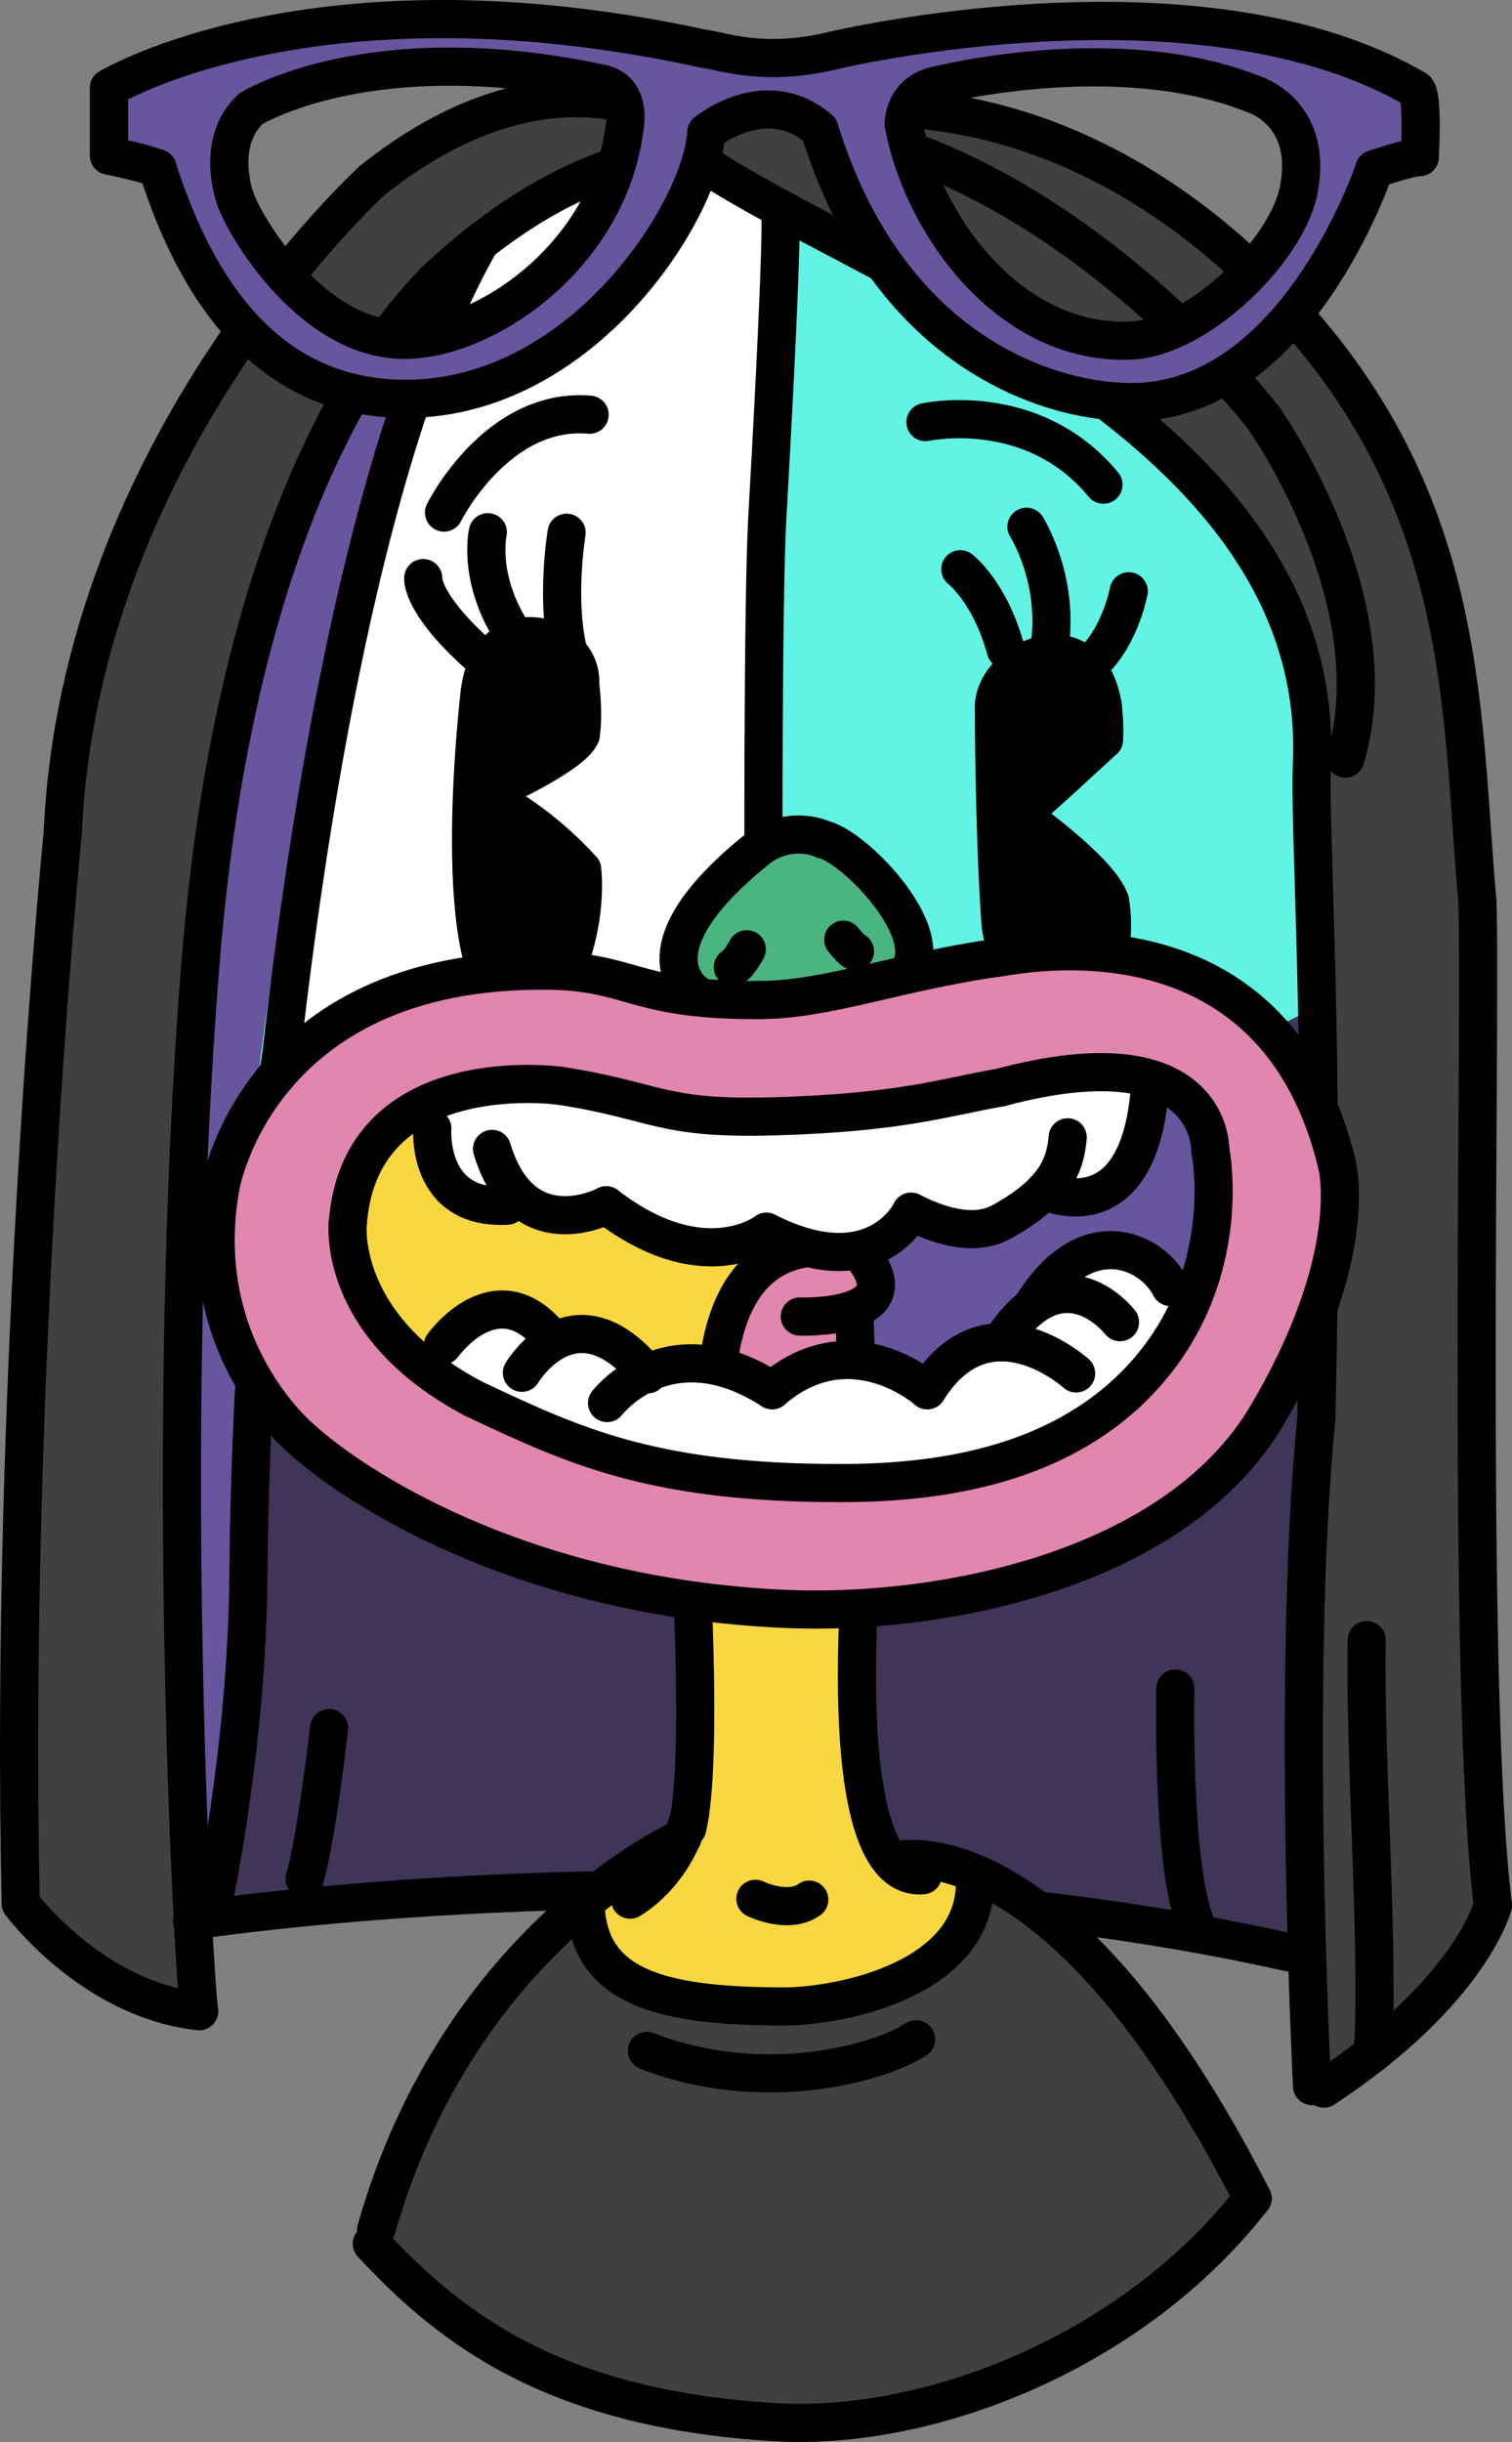 <svg version="1.1" xmlns="http://www.w3.org/2000/svg" xmlns:xlink="http://www.w3.org/1999/xlink" x="0px" y="0px"
	 viewBox="0 0 337.006 544.194" style="enable-background:new 0 0 337.006 544.194;" xml:space="preserve">
<rect x="0" y="0" width="337.006" height="544.194" fill="#808080" stroke="none"/>
<g id="n2801">
	<g>
		<polygon style="fill-rule:evenodd;clip-rule:evenodd;fill:#404041;" points="44.377,448.197 43.102,430.118 41.844,401.951 
			40.842,364.132 40.569,320.637 41.381,275.221 43.424,232.088 47.204,189.949 52.649,156.645 60.6,125.974 68.762,104.507 
			78.387,86.529 91.065,70.572 96.95,73.242 103.252,60.822 101.371,58.642 112.155,50.322 126.135,42.369 141.668,37.245 
			154.252,36.447 159.504,34.196 170.327,41.333 184.791,49.693 200.235,58.272 220.799,70.091 241.858,83.682 261.116,98.931 
			275.838,114.776 285.491,131.204 288.891,142.115 290.018,152.644 292.204,164.81 292.708,173.347 292.227,180.208 
			294.01,194.985 294.78,215.275 294.879,232.889 294.618,258.399 294.102,285.041 293.452,313.135 292.104,332.288 
			291.071,355.164 290.696,373.519 290.676,402.012 291.036,424.172 291.536,442.17 292.442,464.884 297.793,463.617 
			305.969,457.608 317.043,447.757 325.131,438.414 331.616,427.621 330.665,420.103 329.135,399.036 328.293,370.917 
			328.055,346.14 328.206,305.265 328.68,267.006 329.286,225.398 328.774,194.615 327.004,170.605 325.375,154.853 
			322.584,138.069 314.965,112.44 304.543,91.616 288.961,70.717 271.079,53.45 254.475,41.715 232.407,31.113 206.002,24.476 
			188.61,23.33 177.221,24.165 166.139,25.411 156.717,25.362 147.784,26.04 134.498,22.213 121.227,22.352 106.965,26.053 
			94.491,32.172 83.002,40.197 75.534,44.299 68.2,49.865 59.123,60.418 48.373,77.8 38.69,98.143 30.196,119.96 23.907,138.743 
			17.942,158.84 14.473,171.651 12.502,179.322 14.002,185.322 12.584,201.097 11.182,218.521 9.737,238.54 8.664,255.064 
			7.746,270.779 6.606,293.207 5.799,312.325 5.047,334.936 4.577,355.113 4.299,376.523 4.262,395.259 4.373,409.51 4.627,424.197 
			10.37,430.605 18.498,437.534 30.028,444.263 44.377,448.197 		"/>
		<polygon style="fill-rule:evenodd;clip-rule:evenodd;fill:#67559E;" points="42.473,416.035 49.252,417.072 51.469,404.069 
			53.526,386.775 54.864,368.29 55.428,345.786 56.057,319.521 57.291,292.531 59.024,266.391 61.735,235.84 65.161,206.026 
			69.137,178.421 73.516,153.616 78.905,128.682 83.989,109.36 92.641,83.491 96.95,73.242 91.065,70.572 84.725,78.55 
			75.819,90.727 67.02,108.513 60.6,125.974 55.944,143.941 51.721,162.327 49.143,178.086 45.85,201.853 44.032,223.179 
			42.936,240.069 42.03,258.033 41.221,280.535 40.68,307.516 40.547,333.013 40.752,358.505 41.092,376.508 41.565,393.741 
			41.971,405.36 42.473,416.035 		"/>
		<path style="fill-rule:evenodd;clip-rule:evenodd;fill:#3F3558;" d="M62.838,225.416l-1.703,16.477l-1.564,18.336l-1.793,24.109
			l-1.103,21.689l-0.744,17.276l-0.502,22.483l-0.564,22.504l-1.338,18.485l-1.512,13.353l-2.762,16.944l-6.719,0.301l0.252,10.668
			l17.801-2.691l30.059-3.233l30.377-1.952l33.828-0.684l26.994,0.617l29.748,1.964l27.588,3.139l20.332,3.212l13.648,2.626
			l18.125,2.133l-0.531-24.419l-0.059-35.232l0.892-29.793l1.863-30.591l0.58-25.086l0.586-29.65l0.246-21.764l-0.033-12.553
			c0,0-29.401-21.887-87.438-18.144c-10.86,0.7-45.267,4.488-56.814,4.222C119.235,209.438,93.443,237.993,62.838,225.416
			L62.838,225.416z"/>
		<path style="fill-rule:evenodd;clip-rule:evenodd;fill:#61F4E4;" d="M156.504,35.196l10.822,7.137l14.465,8.36l12.641,7.02
			l23.367,13.379l18.258,11.646l15.807,12.243l10.209,9.208l10.766,11.587l4.826,8.214l6.525,13.67l2.266,10.72l1.656,11.348
			l1.344,10.352l-0.201,7.243l0.494,8.204l1.494,14.264l0.555,19.465l0.033,5.828c0,0-39.041,22.092-85.857,24.986
			c-12.095,0.747-16.604,9.242-22.805,9.731c-11.638,0.918-16.119-6.126-28.645-6.876c-5.712-0.342-4.978-2.107-20.323-2.12
			c-24.722-0.021-85.677,44.12-74.361-24.387c-5.698,34.498,2.727-22.476,2.727-22.476l3.572-24.52l5.453-30.207l5.111-22.801
			l6.957-24.88l5.982-17.042l9.314-20.111l-2.635-2.931c0,0,5.316-4.12,7.441-5.967c2.127-1.847,16.354-10.662,16.354-10.662
			l10.787-4.013l14.059-2.962l6.291-0.398L156.504,35.196L156.504,35.196z"/>
		<g>
			<defs>
				<polygon id="SVGID_1_" points="55.101,308.451 59.519,299.767 68.437,288.231 83.036,279.55 94.345,273.004 110.504,271.43 
					125.126,273.437 136.661,274.248 131.263,257.438 135.366,243.056 147.011,230.421 162.643,219.604 174.474,217.53 
					185.938,224.122 200.029,237.954 207.629,251.461 210.628,260.423 206.711,269.513 207.354,273.246 221.986,269.893 
					237.303,268.49 255.571,270.352 271.583,276.693 281.53,284.349 290.439,295.733 295.257,305.361 298.724,300.638 
					297.443,286.151 292.569,270.467 286.95,261.418 290.8,244.582 294.647,217.297 295.897,189.073 294.558,164.487 
					290.53,139.618 282.722,113.459 271.739,90.146 258.129,70.392 237.828,51.844 215.77,41.094 193.331,36.72 171.523,44.59 
					148.856,35.257 130.338,44.544 110.551,53.964 100.856,65.923 95.523,87.923 82.856,115.923 79.523,143.257 74.189,165.923 
					68.189,185.923 65.161,206.026 64.856,224.59 61.135,241.892 61.523,260.59 56.301,270.803 54.892,279.951 57.291,292.531 
					55.523,302.59 55.101,308.451 				"/>
			</defs>
			<clipPath id="SVGID_2_">
				<use xlink:href="#SVGID_1_"  style="overflow:visible;"/>
			</clipPath>
			
				<rect x="-3.019" y="-22.326" style="clip-path:url(#SVGID_2_);fill-rule:evenodd;clip-rule:evenodd;fill:#FFFFFF;" width="176.385" height="414.576"/>
		</g>
		<path style="fill-rule:evenodd;clip-rule:evenodd;fill:#F9D740;" d="M66.456,296.57c0,0-13.5-17.5-4.5-32.5s19-28,43.5-34
			s73,2.5,73,2.5l0.5,114.5c0,0-31.5-0.5-53.5-11.5S66.456,296.57,66.456,296.57z"/>
		<path style="fill-rule:evenodd;clip-rule:evenodd;fill:#67559E;" d="M215.456,343.07c9.5-1.5,49.5-1,62-35.5s19.5-44.5,6.5-60.5
			s-25.5-26.5-58-20.5s-49.5,6.5-49.5,6.5l2.5,114L215.456,343.07z"/>
		
			<path style="fill-rule:evenodd;clip-rule:evenodd;fill:none;stroke:#000000;stroke-width:8.504;stroke-linecap:round;stroke-linejoin:round;stroke-miterlimit:22.926;" d="
			M173.709,47.559c0.201-2.339,1.278-2.253-2.692,67.969c-1.035,18.301-0.847,85.098-0.847,85.098"/>
		
			<path style="fill:none;stroke:#000000;stroke-width:8.504;stroke-linecap:round;stroke-linejoin:round;stroke-miterlimit:22.926;" d="
			M42.786,428.041c0,0,128.184-19.977,248.559,7.961"/>
		
			<path style="fill:none;stroke:#000000;stroke-width:8.504;stroke-linecap:round;stroke-linejoin:round;stroke-miterlimit:22.926;" d="
			M261.973,376.291c0,0-0.92,41.194,4.977,53.503"/>
		
			<path style="fill:none;stroke:#000000;stroke-width:8.504;stroke-linecap:round;stroke-linejoin:round;stroke-miterlimit:22.926;" d="
			M73.348,385.103c0,0-2.812,24.75-5.438,33.562"/>
		
			<path style="fill:none;stroke:#000000;stroke-width:8.504;stroke-linecap:round;stroke-linejoin:round;stroke-miterlimit:22.926;" d="
			M153.63,34.196c34.125,25.125,141.2,57.863,138.825,134.883"/>
		
			<path style="fill:none;stroke:#000000;stroke-width:8.504;stroke-linecap:round;stroke-linejoin:round;stroke-miterlimit:22.926;" d="
			M292.456,169.079c-0.853,15.513,2.99,60.869,0.924,147.118"/>
		
			<path style="fill:none;stroke:#000000;stroke-width:8.504;stroke-linecap:round;stroke-linejoin:round;stroke-miterlimit:22.926;" d="
			M292.442,464.884c0,0-4.688-91.686,0.938-148.688"/>
		
			<path style="fill:none;stroke:#000000;stroke-width:8.504;stroke-linecap:round;stroke-linejoin:round;stroke-miterlimit:22.926;" d="
			M332.754,424.572c0,0-4.875,19.312-37.688,40.875"/>
		
			<path style="fill:none;stroke:#000000;stroke-width:8.504;stroke-linecap:round;stroke-linejoin:round;stroke-miterlimit:22.926;" d="
			M304.629,365.508c-0.562,24.75,2.869,70.386,1.34,92.1"/>
		
			<path style="fill:none;stroke:#000000;stroke-width:8.504;stroke-linecap:round;stroke-linejoin:round;stroke-miterlimit:22.926;" d="
			M281.659,93.165c0,0,28.719,40.395,18.219,75.895"/>
		
			<path style="fill:none;stroke:#000000;stroke-width:8.504;stroke-linecap:round;stroke-linejoin:round;stroke-miterlimit:22.926;" d="
			M147.784,26.04c0,0,20.915-12.481,56.594,8.156"/>
		
			<path style="fill:none;stroke:#000000;stroke-width:8.504;stroke-linecap:round;stroke-linejoin:round;stroke-miterlimit:22.926;" d="
			M281.659,93.165c0,0-31.781-41.605-77.281-58.969"/>
		
			<path style="fill:none;stroke:#000000;stroke-width:8.504;stroke-linecap:round;stroke-linejoin:round;stroke-miterlimit:22.926;" d="
			M183.716,25.1c0,0,47.265-10.634,95.827,35.867c48.562,46.5,45.803,95.762,49.74,139.824"/>
		
			<path style="fill:none;stroke:#000000;stroke-width:8.504;stroke-linecap:round;stroke-linejoin:round;stroke-miterlimit:22.926;" d="
			M332.754,424.572c-6-47.438-2.531-199.03-3.471-223.781"/>
		
			<path style="fill:none;stroke:#000000;stroke-width:8.504;stroke-linecap:round;stroke-linejoin:round;stroke-miterlimit:22.926;" d="
			M47.377,424.559c0,0,7.695-34.259,8.006-74.25c0.674-87.067,16.656-235.064,51.379-295.827"/>
		
			<path style="fill:none;stroke:#000000;stroke-width:8.504;stroke-linecap:round;stroke-linejoin:round;stroke-miterlimit:22.926;" d="
			M153.63,34.196c0,0-24.503-1.874-56.753,28.501"/>
		
			<path style="fill:none;stroke:#000000;stroke-width:8.504;stroke-linecap:round;stroke-linejoin:round;stroke-miterlimit:22.926;" d="
			M96.877,62.697c-7.565,7.972-43.5,45.375-52.125,151.125s-1.5,226.875-0.375,234.375"/>
		
			<path style="fill:none;stroke:#000000;stroke-width:8.504;stroke-linecap:round;stroke-linejoin:round;stroke-miterlimit:22.926;" d="
			M4.627,424.197c0,0,15.75,21.375,39.75,24"/>
		
			<path style="fill:none;stroke:#000000;stroke-width:8.504;stroke-linecap:round;stroke-linejoin:round;stroke-miterlimit:22.926;" d="
			M14.002,185.322c0,0-12,121.125-9.375,238.875"/>
		
			<path style="fill:none;stroke:#000000;stroke-width:8.504;stroke-linecap:round;stroke-linejoin:round;stroke-miterlimit:22.926;" d="
			M83.002,40.197c0,0-65.125,58.862-69,145.125"/>
		
			<path style="fill:none;stroke:#000000;stroke-width:8.504;stroke-linecap:round;stroke-linejoin:round;stroke-miterlimit:22.926;" d="
			M147.784,26.04c0,0-27.281-15.843-64.781,14.157"/>
		<g>
			<polygon style="fill-rule:evenodd;clip-rule:evenodd;" points="110.892,221.497 108.265,216.111 106.246,207.336 
				105.188,195.965 105.014,184.089 105.546,170.33 106.502,158.27 108.021,149.561 111.024,144.688 117.597,141.785 
				125.189,144.104 128.426,147.917 129.469,153.917 129.623,162.152 127.198,166.392 118.759,171.851 111.42,175.564 
				111.698,179.013 117.938,183.139 124.861,188.833 129.753,193.785 129.77,201.222 128.518,208.895 126.688,214.812 
				122.976,222.531 119.737,225.516 116.09,226.046 110.892,221.497 			"/>
			<polygon style="fill-rule:evenodd;clip-rule:evenodd;" points="221.902,181.536 221.668,170.836 221.544,160.268 
				222.691,153.209 226.916,148.463 235.773,145.695 242.781,148.143 245.769,157.143 245.054,165.796 236.869,173.306 
				230.243,179.278 230.508,183.731 237.146,189.058 245.009,196.862 247.424,200.902 247.848,207.014 247.396,211.052 
				245.765,215.713 242.684,219.467 239.333,223.133 233.012,221.31 226.292,214.475 222.958,205.168 222.259,192.154 
				221.902,181.536 			"/>
			
				<path style="fill:none;stroke:#000000;stroke-width:8.504;stroke-linecap:round;stroke-linejoin:round;stroke-miterlimit:22.926;" d="
				M206.275,94.067c0,0,23.836-5.261,39.675,13.941"/>
			
				<path style="fill:none;stroke:#000000;stroke-width:8.504;stroke-linecap:round;stroke-linejoin:round;stroke-miterlimit:22.926;" d="
				M98.967,114.225c0,0,11.689-23.576,32.453-21.809"/>
			
				<path style="fill:none;stroke:#000000;stroke-width:8.504;stroke-linecap:round;stroke-linejoin:round;stroke-miterlimit:22.926;" d="
				M126.293,118.725c0,0-2.612,15.514,0.575,27.356"/>
			
				<path style="fill:none;stroke:#000000;stroke-width:8.504;stroke-linecap:round;stroke-linejoin:round;stroke-miterlimit:22.926;" d="
				M108.732,118.608c0,0-2.515,10.796,6.203,23.499"/>
			
				<path style="fill:none;stroke:#000000;stroke-width:8.504;stroke-linecap:round;stroke-linejoin:round;stroke-miterlimit:22.926;" d="
				M94.334,128.826c0,0-0.74,6.428,15.853,20.146"/>
			
				<path style="fill:none;stroke:#000000;stroke-width:8.504;stroke-linecap:round;stroke-linejoin:round;stroke-miterlimit:22.926;" d="
				M129.304,152.462c0.834-11.337-19.996-17.632-22.382,1.843"/>
			
				<path style="fill:none;stroke:#000000;stroke-width:8.504;stroke-linecap:round;stroke-linejoin:round;stroke-miterlimit:22.926;" d="
				M111.42,175.564c0,0,16.248-7.452,18.023-11.819"/>
			
				<path style="fill:none;stroke:#000000;stroke-width:8.504;stroke-linecap:round;stroke-linejoin:round;stroke-miterlimit:22.926;" d="
				M129.304,152.462c0,0,0.871,6.327,0.139,11.283"/>
			
				<path style="fill:none;stroke:#000000;stroke-width:8.504;stroke-linecap:round;stroke-linejoin:round;stroke-miterlimit:22.926;" d="
				M106.922,154.305c0,0-7.14,59.553,6.051,69.36"/>
			
				<path style="fill:none;stroke:#000000;stroke-width:8.504;stroke-linecap:round;stroke-linejoin:round;stroke-miterlimit:22.926;" d="
				M129.753,193.785c0,0,2.064,15.067-7.743,30.311"/>
			
				<path style="fill:none;stroke:#000000;stroke-width:8.504;stroke-linecap:round;stroke-linejoin:round;stroke-miterlimit:22.926;" d="
				M110.289,178.223c0,0,10.281,5.32,19.464,15.563"/>
			
				<path style="fill:none;stroke:#000000;stroke-width:8.504;stroke-linecap:round;stroke-linejoin:round;stroke-miterlimit:22.926;" d="
				M129.055,225.501c0,0-18.774-2.928-35.121,11.092"/>
			
				<path style="fill:none;stroke:#000000;stroke-width:8.504;stroke-linecap:round;stroke-linejoin:round;stroke-miterlimit:22.926;" d="
				M214.044,126.853c0,0,6.597,4.996,10.135,17.966"/>
			
				<path style="fill:none;stroke:#000000;stroke-width:8.504;stroke-linecap:round;stroke-linejoin:round;stroke-miterlimit:22.926;" d="
				M228.787,117.386c0,0,7.534,11.776,5.089,27.289"/>
			
				<path style="fill:none;stroke:#000000;stroke-width:8.504;stroke-linecap:round;stroke-linejoin:round;stroke-miterlimit:22.926;" d="
				M251.578,131.766c0,0-2.166,11.734-9.779,17.132"/>
			
				<path style="fill:none;stroke:#000000;stroke-width:8.504;stroke-linecap:round;stroke-linejoin:round;stroke-miterlimit:22.926;" d="
				M219.012,224.538c0,0,23.32-6.198,39.713,5.259"/>
			
				<path style="fill:none;stroke:#000000;stroke-width:8.504;stroke-linecap:round;stroke-linejoin:round;stroke-miterlimit:22.926;" d="
				M221.531,157.881c-0.327-10.753,20.763-20.692,24.238-0.739"/>
			
				<path style="fill:none;stroke:#000000;stroke-width:8.504;stroke-linecap:round;stroke-linejoin:round;stroke-miterlimit:22.926;" d="
				M246.051,164.876c0,0-15.341,14.194-18.481,16.694"/>
			
				<path style="fill:none;stroke:#000000;stroke-width:8.504;stroke-linecap:round;stroke-linejoin:round;stroke-miterlimit:22.926;" d="
				M245.769,157.143c0,0,0.566,4.332,0.282,7.733"/>
			
				<path style="fill:none;stroke:#000000;stroke-width:8.504;stroke-linecap:round;stroke-linejoin:round;stroke-miterlimit:22.926;" d="
				M221.531,157.881c0,0,0.046,27.423,1.428,47.286c0.568,8.157,5.042,11.381,10.053,16.142"/>
			
				<path style="fill:none;stroke:#000000;stroke-width:8.504;stroke-linecap:round;stroke-linejoin:round;stroke-miterlimit:22.926;" d="
				M227.57,181.57c0,0,17.577,12.382,19.854,19.331"/>
			
				<path style="fill:none;stroke:#000000;stroke-width:8.504;stroke-linecap:round;stroke-linejoin:round;stroke-miterlimit:22.926;" d="
				M242.684,219.467c0,0,6.958-4.444,4.74-18.566"/>
		</g>
	</g>
</g>
<g id="n2802">
	<g>
		<path style="fill-rule:evenodd;clip-rule:evenodd;fill:#404041;" d="M130.686,426.711c-1.512-1.778,1.996,7.083,1.996,7.083
			l5.541,6.42l9.604,4.325l15.551,1.187l14.81,1.278l17.104-3.407l11.545-5.618l8.24-8.974l3.053-11.176l9.697,5.462l9.59,7.588
			l9.672,9.83l7.918,9.704l7.922,11.253l7.781,12.622l5.15,9.248l3.326,6.362l-9.121,10.387l-12.508,11.08l-17.723,11.648
			l-15.479,7.372l-20.555,6.505l-18.695,2.816l-21.367-0.653l-15.238-2.247l-19.793-5.4l-12.732-5.5l-12.297-7.38L91.25,508.43
			l-8.379-8.407l3.326-10.709l5.08-13.115l7.498-14.752l8.775-13.346l10.344-12.413L130.686,426.711L130.686,426.711z"/>
		<path style="fill-rule:evenodd;clip-rule:evenodd;fill:#F9D740;" d="M153.561,340.023c0,0,20.932-15.077,39,2.25
			c-0.424,4.209-0.781,8.522-0.781,8.522l-0.641,18.631l-0.131,10.495l0.207,6.897l1.199,12.036l2.195,9.091l3.285,6.339
			l5.418,3.511l4.049-3.223l7.498,1.937l2.412,4.461l-2.195,8.035l-5.391,6.752l-7.992,5.221l-11.695,4.155l-17.615,1.993
			l-11.988-1.628l-12.568-0.959l-12.375-7.535l-4.539-8.02l-0.213-5.328l7.977-6.067l7.621-4.895l6.889-5.296l1.406-11.008
			l0.363-13.103l-0.207-12.925l-0.553-20.098L153.561,340.023L153.561,340.023z"/>
		
			<path style="fill:none;stroke:#000000;stroke-width:8.504;stroke-linecap:round;stroke-linejoin:round;stroke-miterlimit:22.926;" d="
			M152.061,409.648c0,0-49.687,21.75-68.25,87.375"/>
		
			<path style="fill:none;stroke:#000000;stroke-width:8.504;stroke-linecap:round;stroke-linejoin:round;stroke-miterlimit:22.926;" d="
			M200.248,414.523c0,0,36-8.812,78.938,75.375"/>
		
			<path style="fill:none;stroke:#000000;stroke-width:8.504;stroke-linecap:round;stroke-linejoin:round;stroke-miterlimit:22.926;" d="
			M168.373,423.148c0,0,7.312,3.562,12,0.188"/>
		
			<path style="fill:none;stroke:#000000;stroke-width:8.504;stroke-linecap:round;stroke-linejoin:round;stroke-miterlimit:22.926;" d="
			M144.193,457.043c26.214,10.147,52.069,2.593,59.993-2.582"/>
		
			<path style="fill:none;stroke:#000000;stroke-width:8.504;stroke-linecap:round;stroke-linejoin:round;stroke-miterlimit:22.926;" d="
			M140.436,423.336c0,0,10.1-5.507,13.369-19.161"/>
		
			<path style="fill:none;stroke:#000000;stroke-width:8.504;stroke-linecap:round;stroke-linejoin:round;stroke-miterlimit:22.926;" d="
			M153.561,340.023c0,0,3.375,51.813-0.375,67.375"/>
		
			<path style="fill:none;stroke:#000000;stroke-width:8.504;stroke-linecap:round;stroke-linejoin:round;stroke-miterlimit:22.926;" d="
			M192.561,342.273c0,0-8.25,77.5,13.125,75.625"/>
		
			<path style="fill:none;stroke:#000000;stroke-width:8.504;stroke-linecap:round;stroke-linejoin:round;stroke-miterlimit:22.926;" d="
			M130.686,426.711c1.873,17.25,19.545,20.298,43.5,20.432c13.877,0.077,43.482-6.424,43.125-27.932"/>
		
			<path style="fill:none;stroke:#000000;stroke-width:8.504;stroke-linecap:round;stroke-linejoin:round;stroke-miterlimit:22.926;" d="
			M82.871,500.023c16.5,17.626,39.178,36.798,89.988,39.764c34.533,2.017,79.777-15.742,106.326-49.889"/>
	</g>
</g>
<g id="n2803">
	<g>
		<path style="fill-rule:evenodd;clip-rule:evenodd;fill:#E186AE;" d="M159.986,319.63l1.773-24.262l3.276-9.317l6.141-5.953
			l11.694-0.431l7.864,0.398l3.969,3.948c0,0,1.582,6.488,0.649,5.99c-0.934-0.498-4.918,3.325-4.918,3.325l0.976,6.792
			l-0.841,17.108l-8.438,2.681l-9.827,5.163l-6.13-3.373L159.986,319.63L159.986,319.63z"/>
		
			<path style="fill:none;stroke:#000000;stroke-width:8.504;stroke-linecap:round;stroke-linejoin:round;stroke-miterlimit:22.926;" d="
			M178.267,293.392c0,0,25.448,0.894,13.998-13.576"/>
		
			<path style="fill:none;stroke:#000000;stroke-width:8.504;stroke-linecap:round;stroke-linejoin:round;stroke-miterlimit:22.926;" d="
			M190.434,293.327c0,0,0.979,20.017-0.478,23.919"/>
		
			<path style="fill:none;stroke:#000000;stroke-width:8.504;stroke-linecap:round;stroke-linejoin:round;stroke-miterlimit:22.926;" d="
			M159.986,319.63c0,0-6.03-48.649,30.97-40.882"/>
	</g>
</g>
<g id="n2804">
	<g>
		<g>
			<path style="fill-rule:evenodd;clip-rule:evenodd;fill:#4AB57E;" d="M154.795,221.199l-3.482-6.325l1.051-6.594l4.735-7.762
				l5.856-6.243l6.556-5.625l6.819-2.579l7.205,1.021l5.401,2.934l5.715,5.143l4.402,5.322l3.382,5.89l1.338,6.002l-1.106,3.787
				l-4.307,3.352l-5.477,1.33C192.883,220.853,171.035,227.976,154.795,221.199L154.795,221.199z"/>
			
				<path style="fill:none;stroke:#000000;stroke-width:8.504;stroke-linecap:round;stroke-linejoin:round;stroke-miterlimit:22.926;" d="
				M154.795,221.199c0,0-14.37-9.521,14.716-32.548"/>
			
				<path style="fill:none;stroke:#000000;stroke-width:8.504;stroke-linecap:round;stroke-linejoin:round;stroke-miterlimit:22.926;" d="
				M183.534,187.092c8.483,1.904,34.972,30.644,9.349,33.76"/>
			
				<path style="fill:none;stroke:#000000;stroke-width:8.504;stroke-linecap:round;stroke-linejoin:round;stroke-miterlimit:22.926;" d="
				M183.534,187.092c-3.117-1.384-8.657-2.078-14.024,1.558"/>
			
				<path style="fill:none;stroke:#000000;stroke-width:8.504;stroke-linecap:round;stroke-linejoin:round;stroke-miterlimit:22.926;" d="
				M187.958,209.408c0,0,1.731,2.251,2.597,2.597"/>
			
				<path style="fill:none;stroke:#000000;stroke-width:8.504;stroke-linecap:round;stroke-linejoin:round;stroke-miterlimit:22.926;" d="
				M166.451,211.543c0,0-1.731,3.289-3.116,3.982"/>
		</g>
		<path style="fill-rule:evenodd;clip-rule:evenodd;fill:#E186AE;" d="M297.402,257.161l-3.833-11.053l-7.126-12.38l-11.118-10.963
			l-15.581-7.713l-15.119-2.832l-14.813,0.198l-16.85,2.551l-12.562,2.658l-17.163,3.446l-13.947,1.787l-15.963-0.851l-14.73-3.321
			l-15.204-1.38l-11.633-0.666l-13.418,1.957l-19.682,7.3l-12.686,9.274l-10.412,13.16l-5.632,12.935l-1.861,14.186l1.123,12.767
			l3.822,12.325l6.751,11.816l9.95,10.467l14.443,9.997l13.59,7.223l19.962,8.032l18.62,5.26l18.016,3.323l17.767,1.737
			l19.756-0.013l19.875-2.314l15.485-3.489l13.688-4.591l10.901-4.989l12.205-7.622l9.731-8.578l7.685-9.807l5.794-10.383
			l5.079-11.192l4.509-14.23l1.666-10.597L297.402,257.161z M265.84,291.885c-11,16.333-25.667,37.667-60,38
			c-34.333,0.333-65.667,2-89.333-12.667c-23.667-14.667-43.333-23-39-52.667c0,0,2.667-20,21-21.333
			c18.333-1.333,42.667,6.667,56.667,6s65.333-5.667,81-9.333c15.667-3.667,28.667-2.333,31.667,7.667
			C270.84,257.552,276.84,275.552,265.84,291.885z"/>
		<polygon style="fill-rule:evenodd;clip-rule:evenodd;fill:#FFFFFF;" points="94.964,246.043 96.357,251.48 96.821,257.924 
			100.492,264.647 107.163,269.032 113.067,268.682 121.408,271.813 131.186,270.29 135.129,268.605 144.39,274.426 
			154.653,277.677 165.608,278.136 170.638,274.624 179.802,278.005 191.149,278.607 197.137,276.253 203.929,270.46 
			210.189,272.927 219.288,273.682 225.761,272.071 229.704,268.961 237.002,270.533 244.087,269.092 248.471,265.758 
			252.97,257.409 254.723,248.7 256.246,243.084 246.889,240.466 239.368,240.138 226.254,241.671 213.994,244.113 198.013,246.914 
			180.842,248.439 163.604,248.817 148.583,247.192 136.156,244.139 120.118,241.606 106.841,242.43 94.964,246.043 		"/>
		<polygon style="fill-rule:evenodd;clip-rule:evenodd;fill:#FFFFFF;" points="95.536,305.373 98.712,299.821 104.712,293.006 
			111.708,289.766 118.425,290.677 121.903,292.686 123.415,298.85 130.413,299.136 135.876,302.064 141.366,307.473 
			149.119,304.344 157.859,304.093 165.959,306.481 172.089,309.811 176.96,306.219 185.302,302.701 194.451,302.356 
			200.634,304.197 204.52,306.421 211.484,302.053 218.263,299.177 222.321,293.257 227.783,289.1 235.113,281.251 241.484,278.377 
			250.498,278.72 257.586,282.683 260.866,286.8 265.169,290.963 261.982,297.109 255.882,305.548 247.471,313.595 239.867,318.765 
			229.753,323.639 215.734,327.804 200.047,330.028 187.859,330.499 169.539,329.936 156.427,328.582 143.199,326.099 
			127.81,321.424 111.462,314.473 100.684,308.915 95.536,305.373 		"/>
		
			<path style="fill:none;stroke:#000000;stroke-width:8.504;stroke-linecap:round;stroke-linejoin:round;stroke-miterlimit:22.926;" d="
			M96.357,251.48c0,0-1.427,18.247,16.71,17.202"/>
		
			<path style="fill:none;stroke:#000000;stroke-width:8.504;stroke-linecap:round;stroke-linejoin:round;stroke-miterlimit:22.926;" d="
			M135.129,268.605c0,0-18.64,10.002-25.461-12.574"/>
		
			<path style="fill:none;stroke:#000000;stroke-width:8.504;stroke-linecap:round;stroke-linejoin:round;stroke-miterlimit:22.926;" d="
			M112.119,265.215"/>
		
			<path style="fill:none;stroke:#000000;stroke-width:8.504;stroke-linecap:round;stroke-linejoin:round;stroke-miterlimit:22.926;" d="
			M170.821,274.491c0,0-13.951,10.881-35.692-5.887"/>
		
			<path style="fill:none;stroke:#000000;stroke-width:8.504;stroke-linecap:round;stroke-linejoin:round;stroke-miterlimit:22.926;" d="
			M203.071,270.032c0,0-7.972,16.768-32.25,4.46"/>
		
			<path style="fill:none;stroke:#000000;stroke-width:8.504;stroke-linecap:round;stroke-linejoin:round;stroke-miterlimit:22.926;" d="
			M237.978,253.452c-0.544,6.6-3.175,12.465-14.712,18.836c-4.735,2.614-11.376,2.236-20.196-2.257"/>
		
			<path style="fill:none;stroke:#000000;stroke-width:8.504;stroke-linecap:round;stroke-linejoin:round;stroke-miterlimit:22.926;" d="
			M232.738,265.382c0,0,20.79,9.99,23.508-22.298"/>
		
			<path style="fill:none;stroke:#000000;stroke-width:8.504;stroke-linecap:round;stroke-linejoin:round;stroke-miterlimit:22.926;" d="
			M135.31,312.665c0,0,13.588-17.838,36.779-2.854"/>
		
			<path style="fill:none;stroke:#000000;stroke-width:8.504;stroke-linecap:round;stroke-linejoin:round;stroke-miterlimit:22.926;" d="
			M206.675,309.811c0,0-17.012-15.162-34.586,0"/>
		
			<path style="fill:none;stroke:#000000;stroke-width:8.504;stroke-linecap:round;stroke-linejoin:round;stroke-miterlimit:22.926;" d="
			M239.85,306.065c0,0-19.646-17.863-33.174,3.746"/>
		
			<path style="fill:none;stroke:#000000;stroke-width:8.504;stroke-linecap:round;stroke-linejoin:round;stroke-miterlimit:22.926;" d="
			M249.633,294.648c0,0-12.972-16.794-26.544,4.482"/>
		
			<path style="fill:none;stroke:#000000;stroke-width:8.504;stroke-linecap:round;stroke-linejoin:round;stroke-miterlimit:22.926;" d="
			M260.866,286.8c-4.167-8.206-19.02-15.146-30.991,4.531"/>
		
			<path style="fill:none;stroke:#000000;stroke-width:8.504;stroke-linecap:round;stroke-linejoin:round;stroke-miterlimit:22.926;" d="
			M98.712,299.821c0,0,12.301-17.328,24.703-0.972"/>
		
			<path style="fill:none;stroke:#000000;stroke-width:8.504;stroke-linecap:round;stroke-linejoin:round;stroke-miterlimit:22.926;" d="
			M116.328,305.923c0,0,11.648-19.665,28.056,0.333"/>
		
			<path style="fill:none;stroke:#000000;stroke-width:8.504;stroke-linecap:round;stroke-linejoin:round;stroke-miterlimit:22.926;" d="
			M49.168,264.375c0,0,8.515-50.304,75.914-47.985"/>
		
			<path style="fill:none;stroke:#000000;stroke-width:8.504;stroke-linecap:round;stroke-linejoin:round;stroke-miterlimit:22.926;" d="
			M222.736,213.357c4.333-0.483,60.876-12.665,75.189,45.844"/>
		
			<path style="fill:none;stroke:#000000;stroke-width:8.504;stroke-linecap:round;stroke-linejoin:round;stroke-miterlimit:22.926;" d="
			M125.081,216.389c16.306,0.892,17.612,6.593,44.209,6.471c15.37-0.07,30.659-6.307,53.446-9.503"/>
		
			<path style="fill:none;stroke:#000000;stroke-width:8.504;stroke-linecap:round;stroke-linejoin:round;stroke-miterlimit:22.926;" d="
			M67.104,320.565c0,0-24.459-20.157-17.937-56.19"/>
		
			<path style="fill:none;stroke:#000000;stroke-width:8.504;stroke-linecap:round;stroke-linejoin:round;stroke-miterlimit:22.926;" d="
			M297.925,259.201c0,0,5.979,20.692-16.487,57.796"/>
		
			<path style="fill:none;stroke:#000000;stroke-width:8.504;stroke-linecap:round;stroke-linejoin:round;stroke-miterlimit:22.926;" d="
			M67.104,320.565c11.052,10.167,48.331,35.279,107.614,37.969c34.318,1.558,85.535-8.222,106.719-41.537"/>
		
			<path style="fill:none;stroke:#000000;stroke-width:8.504;stroke-linecap:round;stroke-linejoin:round;stroke-miterlimit:22.926;" d="
			M124.99,241.987c21.741,3.389,22.053,7.52,47.667,6.783c28.277-0.813,37.689-4.235,50.35-6.426"/>
		
			<path style="fill:none;stroke:#000000;stroke-width:8.504;stroke-linecap:round;stroke-linejoin:round;stroke-miterlimit:22.926;" d="
			M269.752,256.257c0,0,0.681-26.565-46.744-13.914"/>
		
			<path style="fill:none;stroke:#000000;stroke-width:8.504;stroke-linecap:round;stroke-linejoin:round;stroke-miterlimit:22.926;" d="
			M124.99,241.987c0,0-44.57-6.422-47.469,30.503"/>
		
			<path style="fill:none;stroke:#000000;stroke-width:8.504;stroke-linecap:round;stroke-linejoin:round;stroke-miterlimit:22.926;" d="
			M77.522,272.49c0,0-2.718,23.011,28.083,39.244"/>
		
			<path style="fill:none;stroke:#000000;stroke-width:8.504;stroke-linecap:round;stroke-linejoin:round;stroke-miterlimit:22.926;" d="
			M269.752,256.257c0,0,6.522,31.217-19.024,54.585"/>
		
			<path style="fill:none;stroke:#000000;stroke-width:8.504;stroke-linecap:round;stroke-linejoin:round;stroke-miterlimit:22.926;" d="
			M105.604,311.734c21.806,10.215,39.457,18.873,82.255,18.765c21.66-0.054,45.447-3.9,62.869-19.657"/>
	</g>
</g>
<g id="n2805">
	<g>
		<path style="fill-rule:evenodd;clip-rule:evenodd;fill:#67559E;" d="M24.294,19.588l10.474-4.795l11.297-3.745l16.997-3.856
			l22.7-2.579l26.11,0.008l25.527,2.648l20.582,3.766l15.476,1.887l16.471-2.579l18.192-3.037l21.859-2.147l22.008-0.406
			l25.093,2.258l21.797,5.352l16.664,7.543l1.11,7.466l-0.207,7.626l-10.111,2.687l-3.451,8.512l-6.156,11.789l-7.491,10.891
			l-10.397,10.628l-11.345,6.949l-14.219,3.145l-10.508-0.85l-16.474-5.22l-11.528-6.766l-9.683-8.362l-9.961-11.969l-7.14-13.499
			l-5.33-14.098l-6.09-3.576l-9.175-0.45l-9.923,4.659l-1.239,6.49l-3.258,8.368l-5.964,10.399l-6.511,8.552l-8.133,8.301
			l-11.895,8.744l-13.402,6.006l-13.91,2.487L81.48,88.149l-11.42-3.469l-11.41-7.328l-8.122-8.635l-6.963-10.834L38.606,47.23
			l-3.478-9.705L24.294,34.68v-7.546V19.588L24.294,19.588z M205.343,20.392l10.36-2.793l12.837-1.804l17.686-0.77l16.213,1.387
			l14.404,3.615l9.094,5.366l3.679,7.483l0.049,8.366l-3.389,9.254l-6.417,8.893l-8.155,7.728l-10.941,6.639l-12.34,2.123
			l-9.895-1.81l-13.489-7.192l-9.28-9.009l-6.299-9.04l-5.039-10.563l-2.562-8.465l0.275-5.478L205.343,20.392L205.343,20.392z
			 M54.77,25.42l5.125-3.187l8.457-3.082l10.044-2.399l13.313-1.629l11.159-0.246l16.039,1.178l13.164,2.17l6.636,4.059l0.32,7.488
			l-1.657,7.225l-2.759,7.049l-4.471,7.674l-4.862,6.078l-7.01,6.547l-7.026,4.836l-8.234,3.964l-11.914,2.581l-11.135-2.037
			l-11.12-6.993l-7.37-7.668l-5.625-7.99l-4.162-9.55l-0.308-8.544L54.77,25.42L54.77,25.42z"/>
		
			<path style="fill:none;stroke:#000000;stroke-width:8.504;stroke-linecap:round;stroke-linejoin:round;stroke-miterlimit:22.926;" d="
			M24.294,19.588c0,0,45.863-27.655,132.713-8.692"/>
		
			<path style="fill:none;stroke:#000000;stroke-width:8.504;stroke-linecap:round;stroke-linejoin:round;stroke-miterlimit:22.926;" d="
			M185.897,11.213c0,0,81.433-19.438,129.643,8.692"/>
		
			<path style="fill:none;stroke:#000000;stroke-width:8.504;stroke-linecap:round;stroke-linejoin:round;stroke-miterlimit:22.926;" d="
			M157.007,10.897c3.365,0.266,12.916,4.242,28.89,0.316"/>
		
			<line style="fill:none;stroke:#000000;stroke-width:8.504;stroke-linecap:round;stroke-linejoin:round;stroke-miterlimit:22.926;" x1="24.294" y1="34.68" x2="24.294" y2="19.588"/>
		
			<path style="fill:none;stroke:#000000;stroke-width:8.504;stroke-linecap:round;stroke-linejoin:round;stroke-miterlimit:22.926;" d="
			M316.443,34.996c0,0,0.858-14.094-0.903-15.092"/>
		
			<path style="fill:none;stroke:#000000;stroke-width:8.504;stroke-linecap:round;stroke-linejoin:round;stroke-miterlimit:22.926;" d="
			M24.294,34.68c0,0,7.764,1.58,10.834,2.845"/>
		
			<path style="fill:none;stroke:#000000;stroke-width:8.504;stroke-linecap:round;stroke-linejoin:round;stroke-miterlimit:22.926;" d="
			M306.332,37.683c0,0,7.945-2.687,10.111-2.687"/>
		
			<path style="fill:none;stroke:#000000;stroke-width:8.504;stroke-linecap:round;stroke-linejoin:round;stroke-miterlimit:22.926;" d="
			M157.459,29.465c0,0,13.271-10.983,25.188-0.632"/>
		
			<path style="fill:none;stroke:#000000;stroke-width:8.504;stroke-linecap:round;stroke-linejoin:round;stroke-miterlimit:22.926;" d="
			M306.332,37.683c0,0-17.358,52.295-54.528,51.928c-19.375-0.192-54.172-12.265-69.157-60.777"/>
		
			<path style="fill:none;stroke:#000000;stroke-width:8.504;stroke-linecap:round;stroke-linejoin:round;stroke-miterlimit:22.926;" d="
			M157.459,29.465c-1.083,17.541-27.573,59.101-66.593,59.414c-22.774,0.183-43.5-12.901-55.738-51.354"/>
		
			<path style="fill:none;stroke:#000000;stroke-width:8.504;stroke-linecap:round;stroke-linejoin:round;stroke-miterlimit:22.926;" d="
			M55.892,24.251c0,0,26.723-16.751,78.545-5.531"/>
		
			<path style="fill:none;stroke:#000000;stroke-width:8.504;stroke-linecap:round;stroke-linejoin:round;stroke-miterlimit:22.926;" d="
			M52.462,44.321c0,0-4.696-12.484,3.43-20.07"/>
		
			<path style="fill:none;stroke:#000000;stroke-width:8.504;stroke-linecap:round;stroke-linejoin:round;stroke-miterlimit:22.926;" d="
			M139.312,27.57c0,0,1.264-7.269-4.875-8.85"/>
		
			<path style="fill:none;stroke:#000000;stroke-width:8.504;stroke-linecap:round;stroke-linejoin:round;stroke-miterlimit:22.926;" d="
			M52.462,44.321c2.167,6.321,17.472,32.153,38.631,31.403c18.273-0.649,45.154-19.587,48.219-48.154"/>
		
			<path style="fill:none;stroke:#000000;stroke-width:8.504;stroke-linecap:round;stroke-linejoin:round;stroke-miterlimit:22.926;" d="
			M209.551,18.878c0,0,39.543-9.956,69.697,2.054"/>
		
			<path style="fill:none;stroke:#000000;stroke-width:8.504;stroke-linecap:round;stroke-linejoin:round;stroke-miterlimit:22.926;" d="
			M201.425,27.728c0,0-0.181-7.585,8.125-8.85"/>
		
			<path style="fill:none;stroke:#000000;stroke-width:8.504;stroke-linecap:round;stroke-linejoin:round;stroke-miterlimit:22.926;" d="
			M279.247,20.932c0,0,13.903,3.951,10.111,21.966"/>
		
			<path style="fill:none;stroke:#000000;stroke-width:8.504;stroke-linecap:round;stroke-linejoin:round;stroke-miterlimit:22.926;" d="
			M201.425,27.728c4.333,22.914,24.081,49.467,50.775,48.148c14.799-0.73,34.105-19.555,37.158-32.977"/>
	</g>
</g>
</svg>
